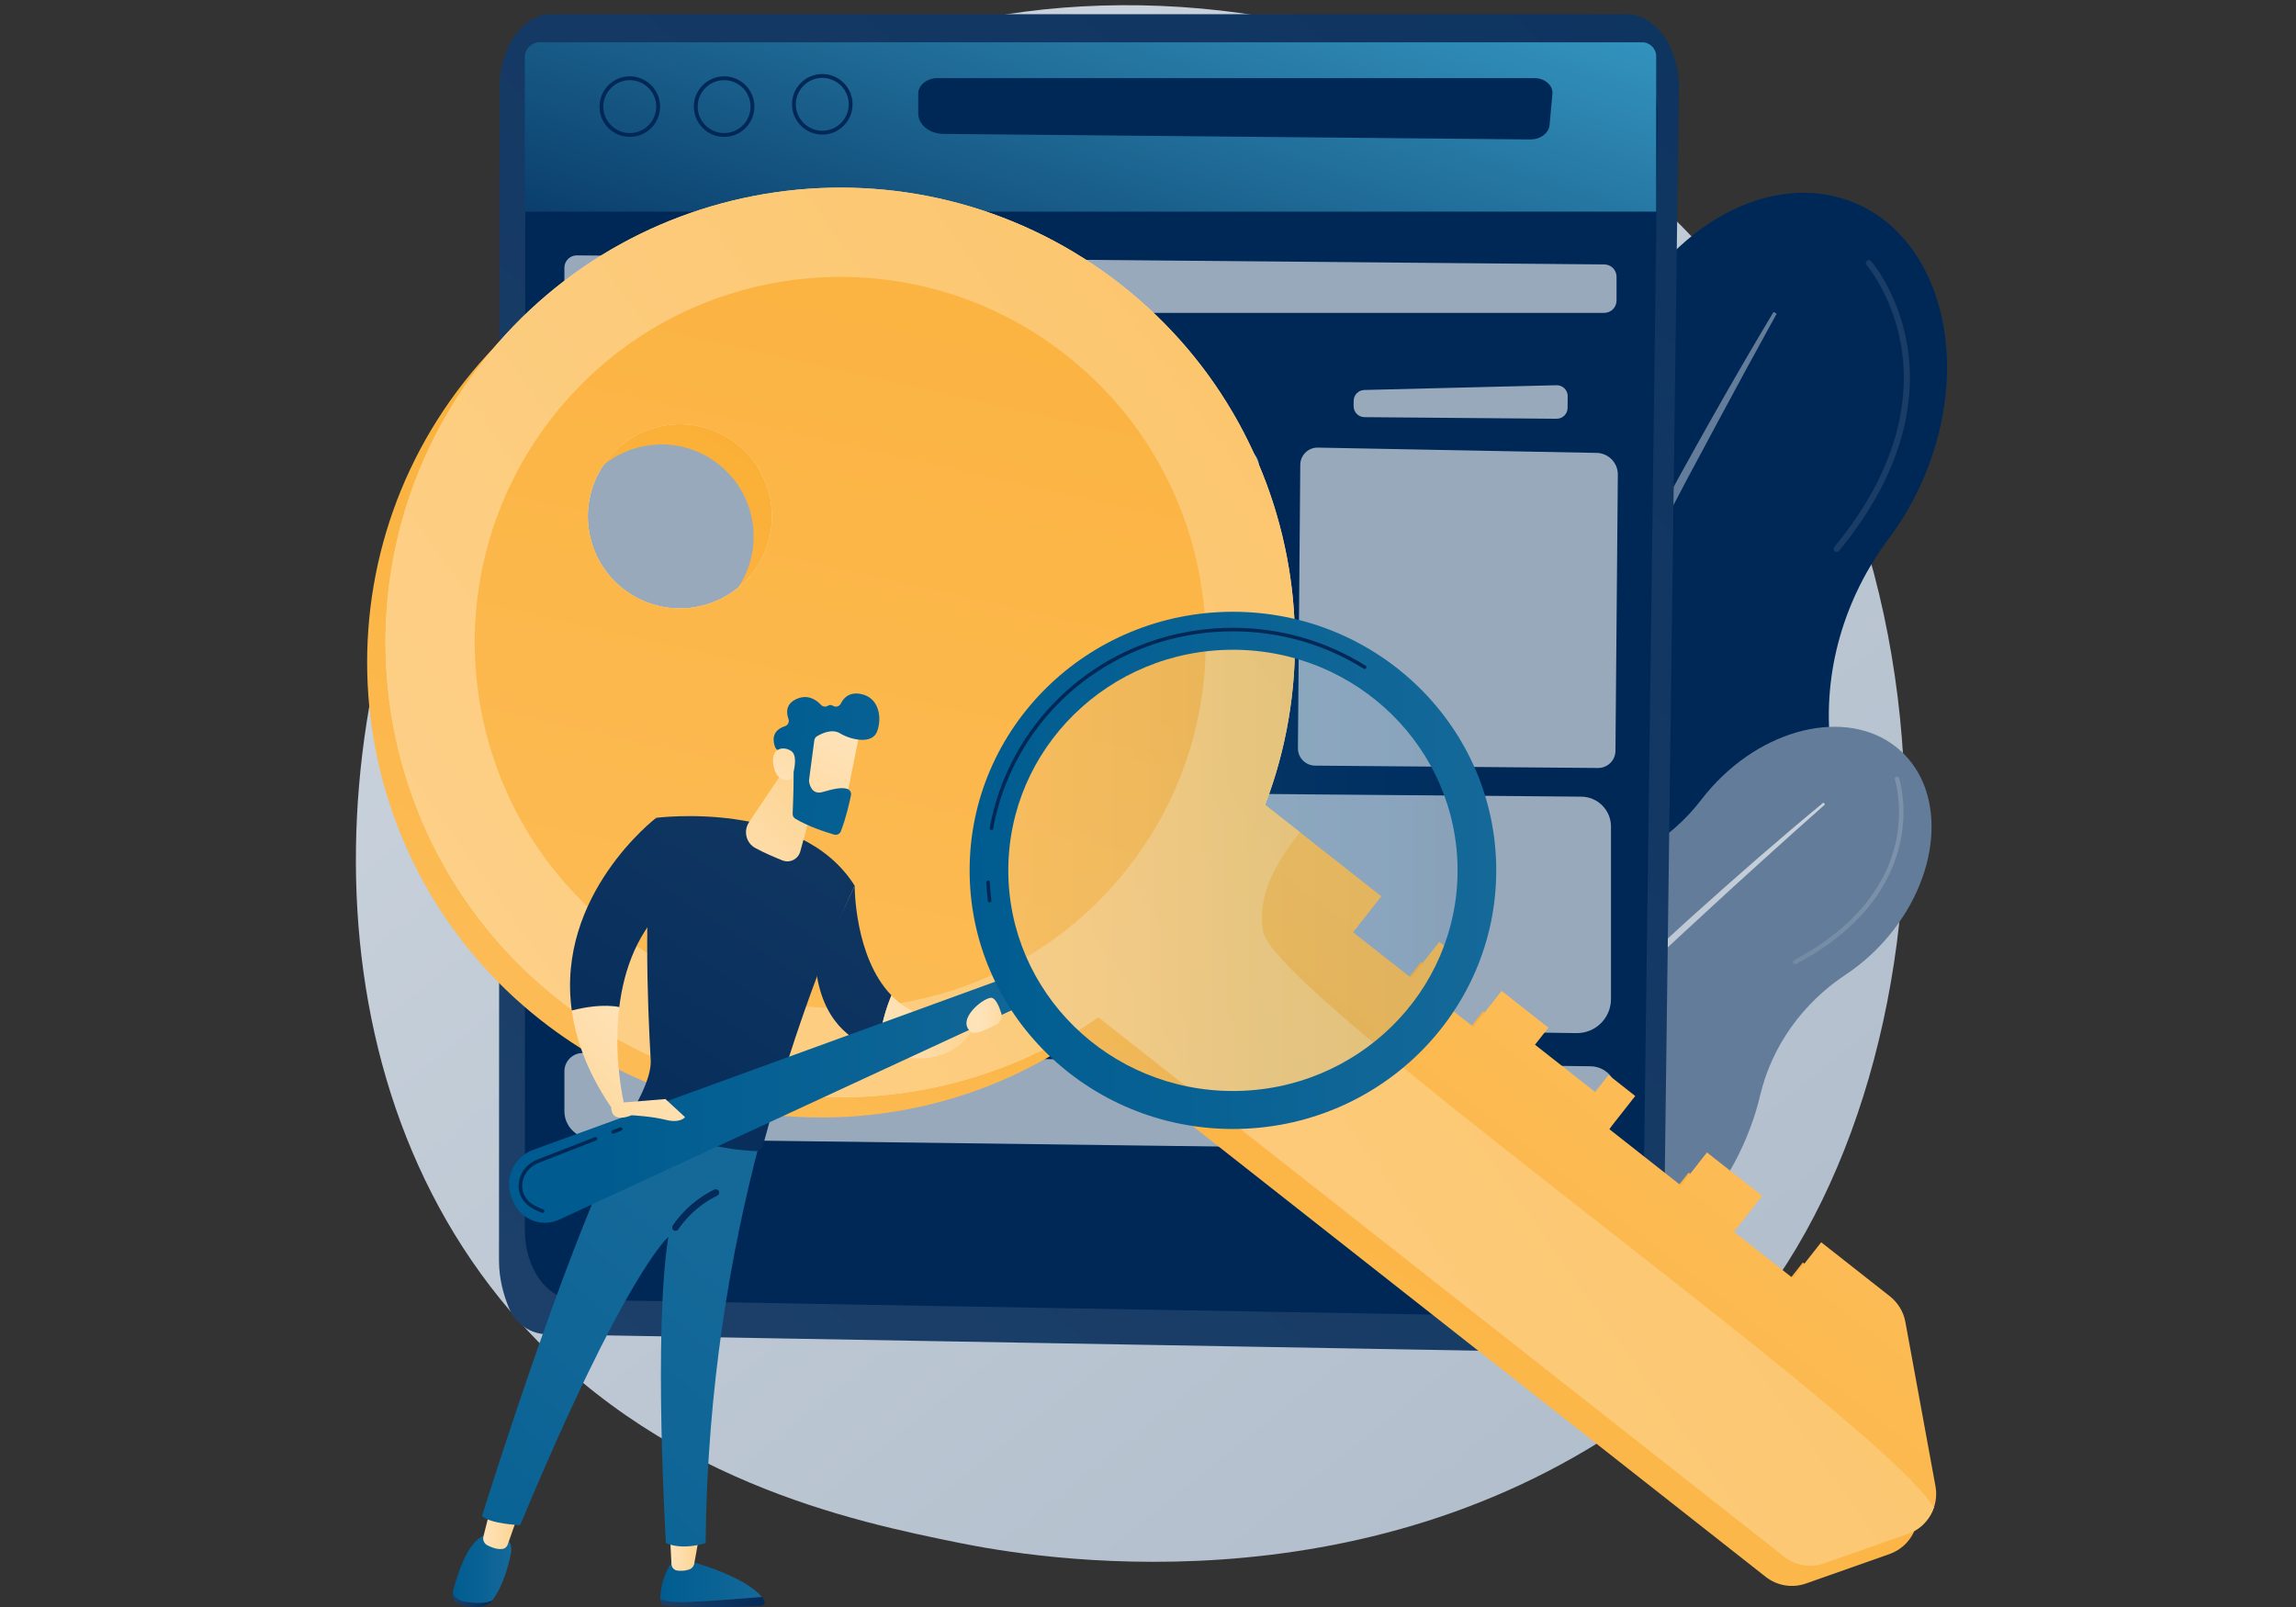 <svg xmlns="http://www.w3.org/2000/svg" width="400" height="280" viewBox="0 0 400 280" fill="none"><rect x="0" y="0" width="400" height="280" fill="#333333" stroke="none"/><path d="M300.601 233.977C295.059 239.812 289.816 243.576 285.673 246.549C236.974 281.502 179.35 271.313 167.103 268.825C149.018 265.151 114.061 258.049 88.788 228.32C50.551 183.342 56.505 112.481 86.164 65.704C91.588 57.147 120.245 9.658 178.49 2.042C213.739 -2.566 254.827 6.729 284.583 31.665C347.044 84.009 342.597 189.752 300.601 233.977Z" fill="url(#paint0_linear)"></path><path d="M223.182 129.583C230.037 113.002 241.65 100.297 254.714 93.344C266.394 87.129 275.317 76.683 279.364 64.098C279.789 62.775 280.273 61.453 280.818 60.137C289.063 40.196 307.961 29.083 323.029 35.317C338.097 41.551 343.628 62.769 335.382 82.711C333.697 86.788 331.565 90.496 329.111 93.761C321.282 104.181 317.461 117.14 318.911 130.099C320.206 141.681 318.497 154.459 313.358 166.89C305.692 185.431 292.079 199.126 277.138 205.351C271.486 207.706 266.284 211.07 261.854 215.29C254.492 222.302 244.724 225.076 236.265 221.576C227.139 217.8 222.091 207.78 222.618 196.622C222.916 190.307 221.967 184.015 220.061 177.983C215.559 163.742 216.25 146.347 223.182 129.583Z" fill="#002857"></path><path d="M308.982 54.348C301.565 66.713 294.55 79.305 287.667 91.972C285.945 95.138 284.274 98.331 282.592 101.519L280.072 106.301L277.591 111.104C275.949 114.313 274.263 117.499 272.657 120.726L267.84 130.407C264.712 136.901 261.528 143.37 258.52 149.922C257.012 153.196 255.44 156.441 253.998 159.746L249.627 169.638C243.933 182.887 238.568 196.284 233.893 209.927L234.478 210.134L238.366 200.06L239.331 197.541L240.36 195.045L242.428 190.058L244.485 185.068C245.168 183.404 245.912 181.765 246.623 180.112C248.066 176.815 249.484 173.507 250.948 170.22C256.892 157.109 263.009 144.077 269.395 131.172C272.636 124.745 275.824 118.29 279.111 111.885L281.563 107.074L284.055 102.284C285.715 99.09 287.374 95.895 289.067 92.717C292.397 86.333 295.772 79.972 299.199 73.639C302.593 67.288 306.048 60.968 309.521 54.661L308.982 54.348Z" fill="#637C99"></path><g opacity="0.5"><path opacity="0.5" d="M319.987 96.162C320.139 96.162 320.288 96.097 320.392 95.971C332.783 80.916 333.657 68.009 332.209 59.831C330.635 50.948 326.177 45.717 325.988 45.498C325.798 45.28 325.468 45.256 325.25 45.445C325.031 45.635 325.007 45.965 325.196 46.183C325.241 46.236 329.676 51.452 331.187 60.069C332.582 68.018 331.7 80.583 319.582 95.306C319.399 95.53 319.431 95.86 319.654 96.043C319.753 96.123 319.87 96.162 319.987 96.162Z" fill="#637C99"></path></g><path d="M245.204 168.655C253.425 159.547 263.815 154.023 273.816 152.534C282.755 151.203 290.896 146.517 296.393 139.341C296.97 138.587 297.586 137.846 298.239 137.123C308.126 126.171 322.835 123.337 331.091 130.794C339.346 138.252 338.022 153.176 328.135 164.128C326.113 166.368 323.889 168.267 321.561 169.808C314.13 174.727 308.693 182.195 306.643 190.869C304.812 198.621 300.776 206.457 294.611 213.284C285.418 223.467 273.514 229.171 262.475 229.763C258.3 229.987 254.18 230.964 250.361 232.668C244.015 235.499 237.095 235.052 232.461 230.864C227.461 226.348 226.519 218.744 229.424 211.68C231.068 207.683 231.905 203.415 232.067 199.097C232.447 188.902 236.892 177.862 245.204 168.655Z" fill="#637C99"></path><path d="M317.679 139.834C310.066 146.099 302.659 152.603 295.32 159.183C293.485 160.827 291.676 162.501 289.861 164.169L287.14 166.672L284.439 169.196C282.645 170.886 280.829 172.552 279.055 174.262L273.731 179.394C270.226 182.86 266.691 186.295 263.25 189.827C261.527 191.59 259.77 193.318 258.083 195.117L252.997 200.486C246.289 207.712 239.758 215.111 233.614 222.825L233.943 223.093L238.76 217.496L239.96 216.095L241.195 214.724L243.671 211.986L246.142 209.244C246.964 208.328 247.819 207.443 248.657 206.542C250.343 204.749 252.015 202.944 253.712 201.163C260.55 194.081 267.48 187.09 274.555 180.242C278.118 176.845 281.652 173.419 285.239 170.047L287.922 167.51L290.626 164.997C292.428 163.32 294.23 161.643 296.049 159.984C299.658 156.635 303.291 153.312 306.952 150.018C310.595 146.705 314.27 143.426 317.954 140.159L317.679 139.834Z" fill="url(#paint1_linear)"></path><g opacity="0.5"><path opacity="0.5" d="M312.597 167.972C312.699 168.015 312.818 168.014 312.923 167.957C325.483 161.306 329.692 152.866 331.01 146.958C332.443 140.538 330.911 135.768 330.845 135.569C330.779 135.368 330.563 135.26 330.364 135.326C330.163 135.392 330.055 135.608 330.12 135.807C330.135 135.854 331.656 140.61 330.256 146.831C328.965 152.57 324.848 160.778 312.566 167.282C312.38 167.381 312.309 167.612 312.408 167.798C312.45 167.88 312.518 167.939 312.597 167.972Z" fill="url(#paint2_linear)"></path></g><path d="M96.148 2.473H283.361C288.466 2.473 292.578 8.328 292.485 15.464L289.851 218.543C289.727 228.1 284.105 235.723 272.598 235.604L95.349 232.493C92.433 232.442 89.827 230.671 88.7 227.981C87.763 225.744 86.933 222.835 86.934 219.656L87.021 15.225C87.025 8.181 91.11 2.473 96.148 2.473Z" fill="url(#paint3_linear)"></path><path d="M100.277 7.972H280.046C284.948 7.972 288.896 13.535 288.808 20.315L286.279 213.269C286.16 222.35 280.762 229.592 274.198 229.479L100.084 226.456C95.285 226.373 91.428 220.966 91.431 214.327L91.514 20.088C91.517 13.395 95.439 7.972 100.277 7.972Z" fill="#002857"></path><path d="M288.534 36.877H91.43V9.966C91.43 8.531 92.593 7.367 94.028 7.367H286.083C287.436 7.367 288.534 8.466 288.534 9.82V36.877V36.877Z" fill="url(#paint4_linear)"></path><path d="M266.576 24.298L164.318 23.328C161.908 23.305 159.969 21.712 159.968 19.755L159.967 16.345C159.967 14.835 161.474 13.611 163.334 13.611H267.308C269.142 13.611 270.589 14.876 270.454 16.36L269.963 21.772C269.835 23.209 268.351 24.314 266.576 24.298Z" fill="#002857"></path><path opacity="0.6" d="M279.477 54.513H100.478C99.29 54.513 98.328 53.554 98.328 52.371V46.64C98.328 45.449 99.302 44.486 100.497 44.497L279.496 46.074C280.676 46.084 281.627 47.041 281.627 48.216V52.371C281.628 53.554 280.664 54.513 279.477 54.513Z" fill="white"></path><path d="M143.255 23.453C140.347 23.453 137.98 21.085 137.98 18.176C137.98 15.266 140.347 12.899 143.255 12.899C146.164 12.899 148.531 15.266 148.531 18.176C148.531 21.085 146.164 23.453 143.255 23.453ZM143.255 13.568C140.716 13.568 138.648 15.635 138.648 18.176C138.648 20.716 140.714 22.785 143.255 22.785C145.796 22.785 147.862 20.717 147.862 18.176C147.863 15.635 145.796 13.568 143.255 13.568Z" fill="#002857"></path><path d="M126.154 23.854C123.245 23.854 120.879 21.486 120.879 18.577C120.879 15.667 123.245 13.3 126.154 13.3C129.063 13.3 131.429 15.667 131.429 18.577C131.429 21.486 129.063 23.854 126.154 23.854ZM126.154 13.968C123.614 13.968 121.548 16.035 121.548 18.577C121.548 21.117 123.614 23.186 126.154 23.186C128.694 23.186 130.762 21.118 130.762 18.577C130.761 16.035 128.694 13.968 126.154 13.968Z" fill="#002857"></path><path d="M109.721 23.854C106.812 23.854 104.445 21.486 104.445 18.577C104.445 15.667 106.812 13.3 109.721 13.3C112.629 13.3 114.996 15.667 114.996 18.577C114.996 21.486 112.629 23.854 109.721 23.854ZM109.721 13.968C107.181 13.968 105.113 16.035 105.113 18.577C105.113 21.117 107.18 23.186 109.721 23.186C112.26 23.186 114.327 21.118 114.327 18.577C114.327 16.035 112.261 13.968 109.721 13.968Z" fill="#002857"></path><path opacity="0.6" d="M208.718 71.794L175.241 71.516C174.192 71.507 173.349 70.65 173.358 69.6L173.366 68.666C173.374 67.641 174.194 66.809 175.218 66.783L208.704 65.954C209.777 65.928 210.66 66.796 210.651 67.869L210.634 69.91C210.625 70.959 209.767 71.803 208.718 71.794Z" fill="white"></path><path opacity="0.6" d="M215.934 132.644L166.646 132.234C164.98 132.219 163.641 130.858 163.655 129.191L164.065 79.812C164.079 78.176 165.392 76.849 167.028 76.821L215.699 77.745C217.761 77.784 219.406 79.476 219.388 81.538L218.974 129.652C218.961 131.319 217.599 132.658 215.934 132.644Z" fill="white"></path><path opacity="0.6" d="M146.439 71.794L112.961 71.516C111.912 71.507 111.069 70.65 111.078 69.6L111.086 68.666C111.094 67.641 111.914 66.809 112.938 66.783L146.425 65.954C147.498 65.928 148.38 66.796 148.371 67.869L148.354 69.91C148.345 70.959 147.488 71.803 146.439 71.794Z" fill="white"></path><path opacity="0.6" d="M153.654 132.644L104.366 132.234C102.701 132.219 101.362 130.858 101.375 129.191L101.785 79.812C101.799 78.176 103.113 76.849 104.748 76.821L153.42 77.745C155.481 77.784 157.127 79.476 157.109 81.538L156.695 129.652C156.681 131.319 155.32 132.658 153.654 132.644Z" fill="white"></path><path opacity="0.6" d="M271.183 72.962L237.706 72.684C236.657 72.674 235.814 71.817 235.823 70.768L235.831 69.834C235.839 68.809 236.659 67.977 237.683 67.95L271.169 67.122C272.242 67.096 273.125 67.963 273.116 69.037L273.099 71.078C273.09 72.128 272.232 72.97 271.183 72.962Z" fill="white"></path><path opacity="0.6" d="M278.398 133.812L229.11 133.402C227.444 133.388 226.106 132.026 226.119 130.36L226.529 80.98C226.543 79.344 227.856 78.017 229.492 77.989L278.163 78.913C280.225 78.952 281.871 80.644 281.852 82.706L281.438 130.82C281.425 132.486 280.064 133.825 278.398 133.812Z" fill="white"></path><path opacity="0.6" d="M280.66 174.071C280.66 177.383 277.95 180.055 274.639 180.006L103.468 177.496C100.617 177.454 98.328 175.13 98.328 172.277V142.576C98.328 139.677 100.691 137.333 103.589 137.358L275.488 138.808C278.299 138.832 280.585 141.078 280.66 143.887V174.071V174.071Z" fill="white"></path><path opacity="0.6" d="M273.392 200.555L103.029 198.364C100.422 198.331 98.328 196.208 98.328 193.6V186.665C98.328 184.886 99.782 183.45 101.56 183.474L277.114 185.786C279.616 185.82 281.628 187.858 281.628 190.361V192.423C281.628 196.955 277.923 200.613 273.392 200.555Z" fill="white"></path><path d="M80.917 66.471C53.868 100.872 59.822 150.692 94.214 177.748C122.166 199.737 160.302 199.92 188.126 180.746L307.617 274.748C309.601 276.308 312.248 276.746 314.629 275.906L329.194 270.77C329.445 270.681 329.686 270.577 329.921 270.465C329.987 270.434 330.052 270.398 330.117 270.364C330.292 270.274 330.464 270.178 330.629 270.075C330.685 270.039 330.743 270.004 330.798 269.968C331.005 269.832 331.205 269.687 331.395 269.532C331.398 269.53 331.401 269.528 331.404 269.525C333.437 267.864 334.494 265.189 333.997 262.481L328.751 233.851C328.427 232.083 327.469 230.494 326.056 229.382L314.087 219.967L309.161 226.233L298.879 218.144L303.806 211.879L294.187 204.312L289.654 210.076L277.159 200.246L281.691 194.482L277.035 190.819L274.702 193.786L264.227 185.545L266.56 182.578L258.412 176.169L253.486 182.435L247.666 177.856L252.592 171.59L247.548 167.622L242.622 173.888L232.535 165.952L237.461 159.687L223.283 148.532L217.21 143.755C229.281 112.189 220.117 75.16 192.164 53.169C157.771 26.114 107.964 32.069 80.917 66.471ZM125.169 80.87C132.133 86.349 133.339 96.438 127.862 103.403C122.385 110.369 112.299 111.575 105.335 106.096C98.371 100.618 97.165 90.53 102.642 83.564C108.12 76.597 118.206 75.392 125.169 80.87Z" fill="url(#paint5_linear)"></path><path d="M184.012 111.607L240.657 156.169L235.73 162.435L245.818 170.371L250.744 164.105L255.788 168.073L250.861 174.339L256.681 178.917L261.607 172.651L269.756 179.062L267.422 182.028L277.898 190.269L280.231 187.302L284.886 190.965L280.354 196.729L292.85 206.56L297.382 200.796L307.001 208.363L302.075 214.629L312.357 222.717L317.283 216.451L329.251 225.866C330.664 226.978 331.623 228.568 331.947 230.336L337.193 258.965C337.847 262.533 335.81 266.048 332.39 267.253L317.825 272.389C315.443 273.229 312.798 272.792 310.813 271.231L166.568 157.754L184.012 111.607Z" fill="url(#paint6_linear)"></path><path d="M97.411 174.23C131.803 201.286 181.609 195.33 208.656 160.929C235.704 126.529 229.751 76.708 195.359 49.653C160.967 22.598 111.161 28.552 84.114 62.954C57.066 97.354 63.019 147.174 97.411 174.23ZM108.533 102.578C101.569 97.1 100.363 87.011 105.841 80.045C111.318 73.079 121.404 71.873 128.368 77.352C135.332 82.83 136.538 92.918 131.06 99.885C125.582 106.852 115.497 108.056 108.533 102.578Z" fill="url(#paint7_linear)"></path><path d="M191.323 177.228L310.815 271.23C312.799 272.792 315.445 273.229 317.827 272.389L332.392 267.252C334.589 266.478 336.201 264.747 336.91 262.666C327.428 247.09 222.31 173.596 220.081 162.372C219.288 158.379 220.146 152.745 226.479 145.014L220.407 140.237C232.478 108.67 223.314 71.642 195.36 49.651C160.967 22.597 111.161 28.552 84.114 62.954C57.066 97.355 63.019 147.175 97.411 174.23C125.364 196.221 163.5 196.402 191.323 177.228ZM128.367 77.353C135.331 82.831 136.537 92.919 131.059 99.886C125.582 106.852 115.496 108.057 108.532 102.579C101.568 97.101 100.362 87.013 105.84 80.046C111.318 73.08 121.403 71.874 128.367 77.353Z" fill="url(#paint8_linear)"></path><path d="M107.022 162.006C134.664 183.752 174.695 178.965 196.434 151.316C218.173 123.666 213.389 83.623 185.746 61.878C158.105 40.132 118.073 44.92 96.334 72.568C74.596 100.217 79.38 140.26 107.022 162.006ZM108.533 102.578C101.57 97.1 100.363 87.011 105.841 80.045C111.318 73.079 121.404 71.873 128.368 77.352C135.332 82.83 136.538 92.918 131.06 99.885C125.583 106.852 115.497 108.056 108.533 102.578Z" fill="url(#paint9_linear)"></path><path d="M132.709 278.242C129.595 278.511 124.191 278.948 119.93 279.136C117.369 279.248 115.895 278.997 115.046 278.657C115.047 278.753 115.05 278.844 115.054 278.927C115.074 279.375 115.438 279.735 115.891 279.76C123.941 280.209 130.343 279.915 132.623 279.777C133.094 279.748 133.375 279.236 133.134 278.834C133.014 278.633 132.867 278.437 132.709 278.242Z" fill="url(#paint10_linear)"></path><path d="M119.93 279.136C124.191 278.948 129.594 278.511 132.709 278.242C129.648 274.485 119.93 271.953 119.93 271.953H117.186C115.299 274.674 115.025 277.266 115.046 278.658C115.895 278.998 117.369 279.249 119.93 279.136Z" fill="url(#paint11_linear)"></path><path d="M116.725 267.471L116.981 272.554C117.009 273.105 117.421 273.567 117.972 273.646C118.52 273.725 119.254 273.735 120.033 273.476C120.513 273.316 120.869 272.912 120.957 272.42L121.844 267.471H116.725V267.471Z" fill="url(#paint12_linear)"></path><path d="M81.079 279.098C79.728 278.909 79.118 278.208 78.862 277.458C78.86 277.465 78.859 277.471 78.857 277.478C78.659 278.269 79.119 279.09 80.039 279.479C81.152 279.95 82.369 280.03 83.313 279.991C84.327 279.949 85.257 279.53 85.768 278.859L85.776 278.849C84.759 279.352 83.33 279.413 81.079 279.098Z" fill="url(#paint13_linear)"></path><path d="M87.444 267.439H85.181C81.734 267.369 79.569 274.641 78.86 277.458C79.116 278.208 79.727 278.909 81.077 279.098C83.329 279.412 84.757 279.352 85.775 278.849C87.637 276.398 88.56 272.807 89.004 270.712C89.509 268.329 87.444 267.439 87.444 267.439Z" fill="url(#paint14_linear)"></path><path d="M85.473 262.721L84.216 267.721C84.062 268.333 84.356 268.967 84.922 269.258C85.625 269.619 86.615 269.998 87.525 269.888C87.953 269.837 88.308 269.535 88.449 269.132L90.294 263.871L85.473 262.721Z" fill="url(#paint15_linear)"></path><path d="M83.974 264.165C85.537 265.552 90.623 265.736 90.623 265.736C108.942 221.754 116.437 215.507 116.437 215.507C113.792 232.107 116.011 268.859 116.011 268.859C119.034 270.193 122.931 268.859 122.931 268.859C123.177 241.682 127.353 217.981 132.287 199.295C119.905 199.016 113.32 194.779 111.171 193.078C100.849 209.721 83.974 264.165 83.974 264.165Z" fill="url(#paint16_linear)"></path><path d="M114.314 142.498C111.971 154.191 112.81 175.121 113.362 184.666C113.518 187.349 111.645 191.07 110.132 193.607C109.894 194.005 110.04 194.515 110.453 194.726C112.986 196.029 121.571 200.066 131.521 200.569C132.184 200.602 132.776 200.151 132.948 199.509C140.328 171.944 148.901 154.331 148.901 154.331C139.436 139.214 114.314 142.498 114.314 142.498Z" fill="url(#paint17_linear)"></path><path d="M117.687 214.465C117.583 214.465 117.478 214.437 117.382 214.379C117.106 214.21 117.018 213.85 117.187 213.574C117.285 213.411 119.655 209.58 124.45 207.266C124.742 207.127 125.093 207.247 125.234 207.54C125.374 207.832 125.252 208.183 124.96 208.323C120.49 210.481 118.211 214.147 118.188 214.185C118.077 214.365 117.885 214.465 117.687 214.465Z" fill="url(#paint18_linear)"></path><path d="M99.613 176.058C100.366 181.505 102.59 187.447 107.039 193.758L108.731 192.378C108.731 192.378 106.779 184.455 107.889 175.462C105.144 174.926 101.902 175.479 99.613 176.058Z" fill="url(#paint19_linear)"></path><path d="M116.931 156.927L114.313 142.499C114.313 142.499 96.824 155.872 99.613 176.058C101.902 175.479 105.143 174.926 107.889 175.462C108.689 168.985 111.076 161.952 116.931 156.927Z" fill="url(#paint20_linear)"></path><path d="M148.9 154.331L142.148 168.874C143.24 177.655 147.955 181.451 153.04 182.907C153.357 178.905 154.368 175.673 155.307 173.436C148.81 166.727 148.9 154.331 148.9 154.331Z" fill="url(#paint21_linear)"></path><path d="M155.307 173.437C154.368 175.674 153.357 178.906 153.04 182.908C166.604 188.173 170.193 177.962 170.193 177.962L167.686 177.52C162.025 178.116 158.07 176.29 155.307 173.437Z" fill="url(#paint22_linear)"></path><path d="M142.68 136.376L139.421 148.361C139.055 149.707 137.599 150.43 136.304 149.912C134.906 149.354 133.133 148.591 131.606 147.766C129.976 146.886 129.466 144.789 130.498 143.251L137.274 133.144L142.68 136.376Z" fill="url(#paint23_linear)"></path><path d="M176.411 169.942L92.897 200.347C89.394 201.622 87.72 205.612 89.263 209.006L89.517 209.564C90.883 212.567 94.43 213.884 97.423 212.499L178.515 174.974L176.411 169.942Z" fill="url(#paint24_linear)"></path><g opacity="0.32"><path opacity="0.32" d="M214.797 192.147C237.566 192.147 256.023 174.017 256.023 151.653C256.023 129.289 237.566 111.159 214.797 111.159C192.028 111.159 173.57 129.289 173.57 151.653C173.57 174.017 192.028 192.147 214.797 192.147Z" fill="url(#paint25_linear)"></path></g><path d="M214.797 106.594C189.461 106.594 168.923 126.767 168.923 151.653C168.923 176.538 189.461 196.712 214.797 196.712C240.132 196.712 260.671 176.539 260.671 151.653C260.671 126.767 240.132 106.594 214.797 106.594ZM214.797 190.094C193.183 190.094 175.662 172.883 175.662 151.654C175.662 130.424 193.183 113.214 214.797 113.214C236.41 113.214 253.932 130.424 253.932 151.654C253.933 172.883 236.411 190.094 214.797 190.094Z" fill="url(#paint26_linear)"></path><path d="M172.411 157.235C172.258 157.235 172.125 157.122 172.105 156.966C171.968 155.891 171.873 154.805 171.82 153.735C171.812 153.565 171.943 153.42 172.112 153.412C172.315 153.4 172.428 153.534 172.436 153.705C172.487 154.759 172.583 155.83 172.717 156.888C172.738 157.057 172.619 157.211 172.45 157.232C172.437 157.234 172.423 157.235 172.411 157.235ZM172.726 144.636C172.708 144.636 172.69 144.634 172.672 144.631C172.504 144.601 172.393 144.441 172.423 144.274C172.944 141.374 173.776 138.523 174.898 135.801L174.899 135.8C181.512 119.753 197.174 109.384 214.799 109.384C223.017 109.384 231.006 111.668 237.903 115.989C238.048 116.079 238.091 116.27 238.001 116.414C237.911 116.56 237.721 116.602 237.576 116.513C230.777 112.253 222.901 110.002 214.799 110.002C197.425 110.002 181.986 120.222 175.47 136.037C175.468 136.038 175.468 136.038 175.468 136.039C174.363 138.721 173.542 141.528 173.031 144.384C173.002 144.53 172.872 144.636 172.726 144.636Z" fill="#002857"></path><path d="M149.81 127.271C149.84 127.477 147.092 140.947 147.092 140.947L139.436 139.214L140.144 126.059C140.144 126.059 149.313 123.825 149.81 127.271Z" fill="url(#paint27_linear)"></path><path d="M141.866 128.991L140.95 135.887C140.938 135.975 140.938 136.062 140.951 136.15C141.028 136.691 141.43 138.53 143.287 138.005C144.972 137.527 146.517 137.117 147.584 137.443C148.063 137.59 148.352 138.075 148.252 138.567C148.002 139.79 147.387 142.537 146.49 144.843C146.308 145.311 145.796 145.556 145.314 145.416C143.862 144.993 140.825 144.014 138.566 142.654C138.26 142.469 138.077 142.136 138.092 141.779C138.166 140.038 138.369 134.747 138.198 133.264C138.037 131.872 136.329 131.037 135.587 130.738C135.343 130.64 135.152 130.448 135.055 130.205C134.711 129.343 134.238 127.35 136.749 126.533C137.274 126.362 137.552 125.794 137.364 125.275C136.992 124.239 136.836 122.658 138.778 121.787C140.753 120.902 142.228 121.955 143.025 122.81C143.347 123.156 143.863 123.21 144.263 122.957C144.491 122.813 144.783 122.766 145.137 122.987C145.615 123.284 146.246 123.081 146.492 122.577C146.965 121.606 147.929 120.566 149.862 120.897C153.292 121.484 153.681 125.287 152.776 127.516C151.871 129.744 148.188 128.896 146.34 127.772C144.935 126.918 143.112 127.813 142.32 128.292C142.071 128.442 141.905 128.7 141.866 128.991Z" fill="url(#paint28_linear)"></path><path d="M137.89 135.777C137.89 135.777 139.301 131.827 137.851 130.86C136.402 129.892 134.256 130.394 134.728 133.257C135.317 136.816 137.89 135.777 137.89 135.777Z" fill="url(#paint29_linear)"></path><path d="M108.034 192.139L115.929 191.495L119.349 194.647C119.349 194.647 118.539 195.766 116.011 195.123C113.482 194.48 110.017 194.322 110.017 194.322C110.017 194.322 106.526 195.897 106.484 192.951L108.034 192.139Z" fill="url(#paint30_linear)"></path><path d="M169.188 179.83C169.871 180.364 172.211 179.249 173.642 178.48C174.339 178.105 174.677 177.289 174.438 176.533C174.093 175.447 173.519 174.044 172.812 173.867C171.638 173.573 166.375 177.632 169.188 179.83Z" fill="url(#paint31_linear)"></path><path d="M94.544 211.329C94.511 211.329 94.477 211.324 94.443 211.312C91.181 210.184 90.422 208.256 90.36 206.837C90.271 204.764 91.573 202.839 93.6 202.048L103.628 198.137C103.784 198.075 103.964 198.153 104.026 198.312C104.088 198.471 104.01 198.65 103.851 198.711L93.823 202.622C92.042 203.317 90.898 204.999 90.976 206.81C91.053 208.595 92.287 209.914 94.645 210.728C94.805 210.785 94.891 210.959 94.834 211.121C94.791 211.249 94.673 211.329 94.544 211.329Z" fill="#002857"></path><path d="M106.83 197.528C106.706 197.528 106.59 197.454 106.543 197.332C106.481 197.173 106.559 196.994 106.718 196.933L108.019 196.427C108.174 196.365 108.356 196.444 108.418 196.602C108.48 196.762 108.402 196.94 108.243 197.001L106.942 197.508C106.905 197.521 106.867 197.528 106.83 197.528Z" fill="#002857"></path><defs><linearGradient id="paint0_linear" x1="366.975" y1="352.178" x2="125.623" y2="52.519" gradientUnits="userSpaceOnUse"><stop stop-color="#A6B4C4"></stop><stop offset="1" stop-color="#C9D2DC"></stop></linearGradient><linearGradient id="paint1_linear" x1="233.613" y1="181.463" x2="317.953" y2="181.463" gradientUnits="userSpaceOnUse"><stop stop-color="#A6B4C4"></stop><stop offset="1" stop-color="#C9D2DC"></stop></linearGradient><linearGradient id="paint2_linear" x1="312.363" y1="151.654" x2="331.62" y2="151.654" gradientUnits="userSpaceOnUse"><stop stop-color="#A6B4C4"></stop><stop offset="1" stop-color="#C9D2DC"></stop></linearGradient><linearGradient id="paint3_linear" x1="90.4" y1="229.902" x2="448.748" y2="-180.886" gradientUnits="userSpaceOnUse"><stop stop-color="#1C4069"></stop><stop offset="1" stop-color="#032A59"></stop></linearGradient><linearGradient id="paint4_linear" x1="226.499" y1="-88.685" x2="169.06" y2="87.228" gradientUnits="userSpaceOnUse"><stop stop-color="#53D8FF"></stop><stop offset="1" stop-color="#002857"></stop></linearGradient><linearGradient id="paint5_linear" x1="225.89" y1="137.289" x2="172.064" y2="221.014" gradientUnits="userSpaceOnUse"><stop stop-color="#FBAF36"></stop><stop offset="1" stop-color="#FCBB54"></stop></linearGradient><linearGradient id="paint6_linear" x1="184.309" y1="285.349" x2="267.045" y2="179.075" gradientUnits="userSpaceOnUse"><stop stop-color="#FBAF36"></stop><stop offset="1" stop-color="#FCBB54"></stop></linearGradient><linearGradient id="paint7_linear" x1="104.664" y1="29.636" x2="292.567" y2="400.114" gradientUnits="userSpaceOnUse"><stop stop-color="#FDD18C"></stop><stop offset="1" stop-color="#DEFAFD"></stop></linearGradient><linearGradient id="paint8_linear" x1="79.752" y1="254.309" x2="272.3" y2="117.959" gradientUnits="userSpaceOnUse"><stop stop-color="#FDD390"></stop><stop offset="1" stop-color="#FCC56C"></stop></linearGradient><linearGradient id="paint9_linear" x1="177.88" y1="-28.302" x2="131.238" y2="179.272" gradientUnits="userSpaceOnUse"><stop stop-color="#FBAF36"></stop><stop offset="1" stop-color="#FCBB54"></stop></linearGradient><linearGradient id="paint10_linear" x1="115.046" y1="279.121" x2="133.222" y2="279.121" gradientUnits="userSpaceOnUse"><stop stop-color="#1C4069"></stop><stop offset="1" stop-color="#032A59"></stop></linearGradient><linearGradient id="paint11_linear" x1="115.045" y1="275.558" x2="132.709" y2="275.558" gradientUnits="userSpaceOnUse"><stop stop-color="#005C90"></stop><stop offset="1" stop-color="#146999"></stop></linearGradient><linearGradient id="paint12_linear" x1="116.724" y1="270.583" x2="121.844" y2="270.583" gradientUnits="userSpaceOnUse"><stop stop-color="#FEE3B9"></stop><stop offset="1" stop-color="#FDD390"></stop></linearGradient><linearGradient id="paint13_linear" x1="78.811" y1="278.729" x2="85.776" y2="278.729" gradientUnits="userSpaceOnUse"><stop stop-color="#1C4069"></stop><stop offset="1" stop-color="#032A59"></stop></linearGradient><linearGradient id="paint14_linear" x1="78.86" y1="273.365" x2="89.084" y2="273.365" gradientUnits="userSpaceOnUse"><stop stop-color="#005C90"></stop><stop offset="1" stop-color="#146999"></stop></linearGradient><linearGradient id="paint15_linear" x1="84.175" y1="266.314" x2="90.294" y2="266.314" gradientUnits="userSpaceOnUse"><stop stop-color="#FEE3B9"></stop><stop offset="1" stop-color="#FDD390"></stop></linearGradient><linearGradient id="paint16_linear" x1="46.718" y1="310.563" x2="127.122" y2="219.621" gradientUnits="userSpaceOnUse"><stop stop-color="#005C90"></stop><stop offset="1" stop-color="#146999"></stop></linearGradient><linearGradient id="paint17_linear" x1="181.782" y1="82.7" x2="95.416" y2="213.873" gradientUnits="userSpaceOnUse"><stop stop-color="#1C4069"></stop><stop offset="1" stop-color="#032A59"></stop></linearGradient><linearGradient id="paint18_linear" x1="104.795" y1="243.648" x2="107.728" y2="237.783" gradientUnits="userSpaceOnUse"><stop stop-color="#1C4069"></stop><stop offset="1" stop-color="#032A59"></stop></linearGradient><linearGradient id="paint19_linear" x1="112.208" y1="177.101" x2="90.421" y2="196.388" gradientUnits="userSpaceOnUse"><stop stop-color="#FEE3B9"></stop><stop offset="1" stop-color="#FDD390"></stop></linearGradient><linearGradient id="paint20_linear" x1="166.671" y1="72.751" x2="80.305" y2="203.924" gradientUnits="userSpaceOnUse"><stop stop-color="#1C4069"></stop><stop offset="1" stop-color="#032A59"></stop></linearGradient><linearGradient id="paint21_linear" x1="199.731" y1="94.518" x2="113.365" y2="225.691" gradientUnits="userSpaceOnUse"><stop stop-color="#1C4069"></stop><stop offset="1" stop-color="#032A59"></stop></linearGradient><linearGradient id="paint22_linear" x1="153.04" y1="178.926" x2="170.194" y2="178.926" gradientUnits="userSpaceOnUse"><stop stop-color="#FEE3B9"></stop><stop offset="1" stop-color="#FDD390"></stop></linearGradient><linearGradient id="paint23_linear" x1="123.494" y1="156.959" x2="142.883" y2="136.072" gradientUnits="userSpaceOnUse"><stop stop-color="#FEE3B9"></stop><stop offset="1" stop-color="#FDD390"></stop></linearGradient><linearGradient id="paint24_linear" x1="104.727" y1="191.495" x2="194.554" y2="191.495" gradientUnits="userSpaceOnUse"><stop stop-color="#005C90"></stop><stop offset="1" stop-color="#146999"></stop></linearGradient><linearGradient id="paint25_linear" x1="173.571" y1="151.653" x2="256.024" y2="151.653" gradientUnits="userSpaceOnUse"><stop stop-color="#CCE0F4"></stop><stop offset="0.064" stop-color="#C3DCF2"></stop><stop offset="0.171" stop-color="#A9D2EE"></stop><stop offset="0.307" stop-color="#80C2E7"></stop><stop offset="0.465" stop-color="#47ACDE"></stop><stop offset="0.567" stop-color="#1E9CD7"></stop><stop offset="0.865" stop-color="#0075BE"></stop><stop offset="0.994" stop-color="#005B97"></stop></linearGradient><linearGradient id="paint26_linear" x1="168.923" y1="151.653" x2="260.671" y2="151.653" gradientUnits="userSpaceOnUse"><stop stop-color="#005C90"></stop><stop offset="1" stop-color="#146999"></stop></linearGradient><linearGradient id="paint27_linear" x1="146.76" y1="127.803" x2="134.128" y2="150.703" gradientUnits="userSpaceOnUse"><stop stop-color="#FEE3B9"></stop><stop offset="1" stop-color="#FDD390"></stop></linearGradient><linearGradient id="paint28_linear" x1="132.384" y1="131.237" x2="187.094" y2="138.152" gradientUnits="userSpaceOnUse"><stop stop-color="#005C90"></stop><stop offset="1" stop-color="#146999"></stop></linearGradient><linearGradient id="paint29_linear" x1="134.232" y1="136.507" x2="144.9" y2="121.857" gradientUnits="userSpaceOnUse"><stop stop-color="#FEE3B9"></stop><stop offset="1" stop-color="#FDD390"></stop></linearGradient><linearGradient id="paint30_linear" x1="120.809" y1="186.817" x2="99.022" y2="206.104" gradientUnits="userSpaceOnUse"><stop stop-color="#FEE3B9"></stop><stop offset="1" stop-color="#FDD390"></stop></linearGradient><linearGradient id="paint31_linear" x1="171.045" y1="176.911" x2="177.188" y2="176.911" gradientUnits="userSpaceOnUse"><stop stop-color="#FEE3B9"></stop><stop offset="1" stop-color="#FDD390"></stop></linearGradient></defs></svg>